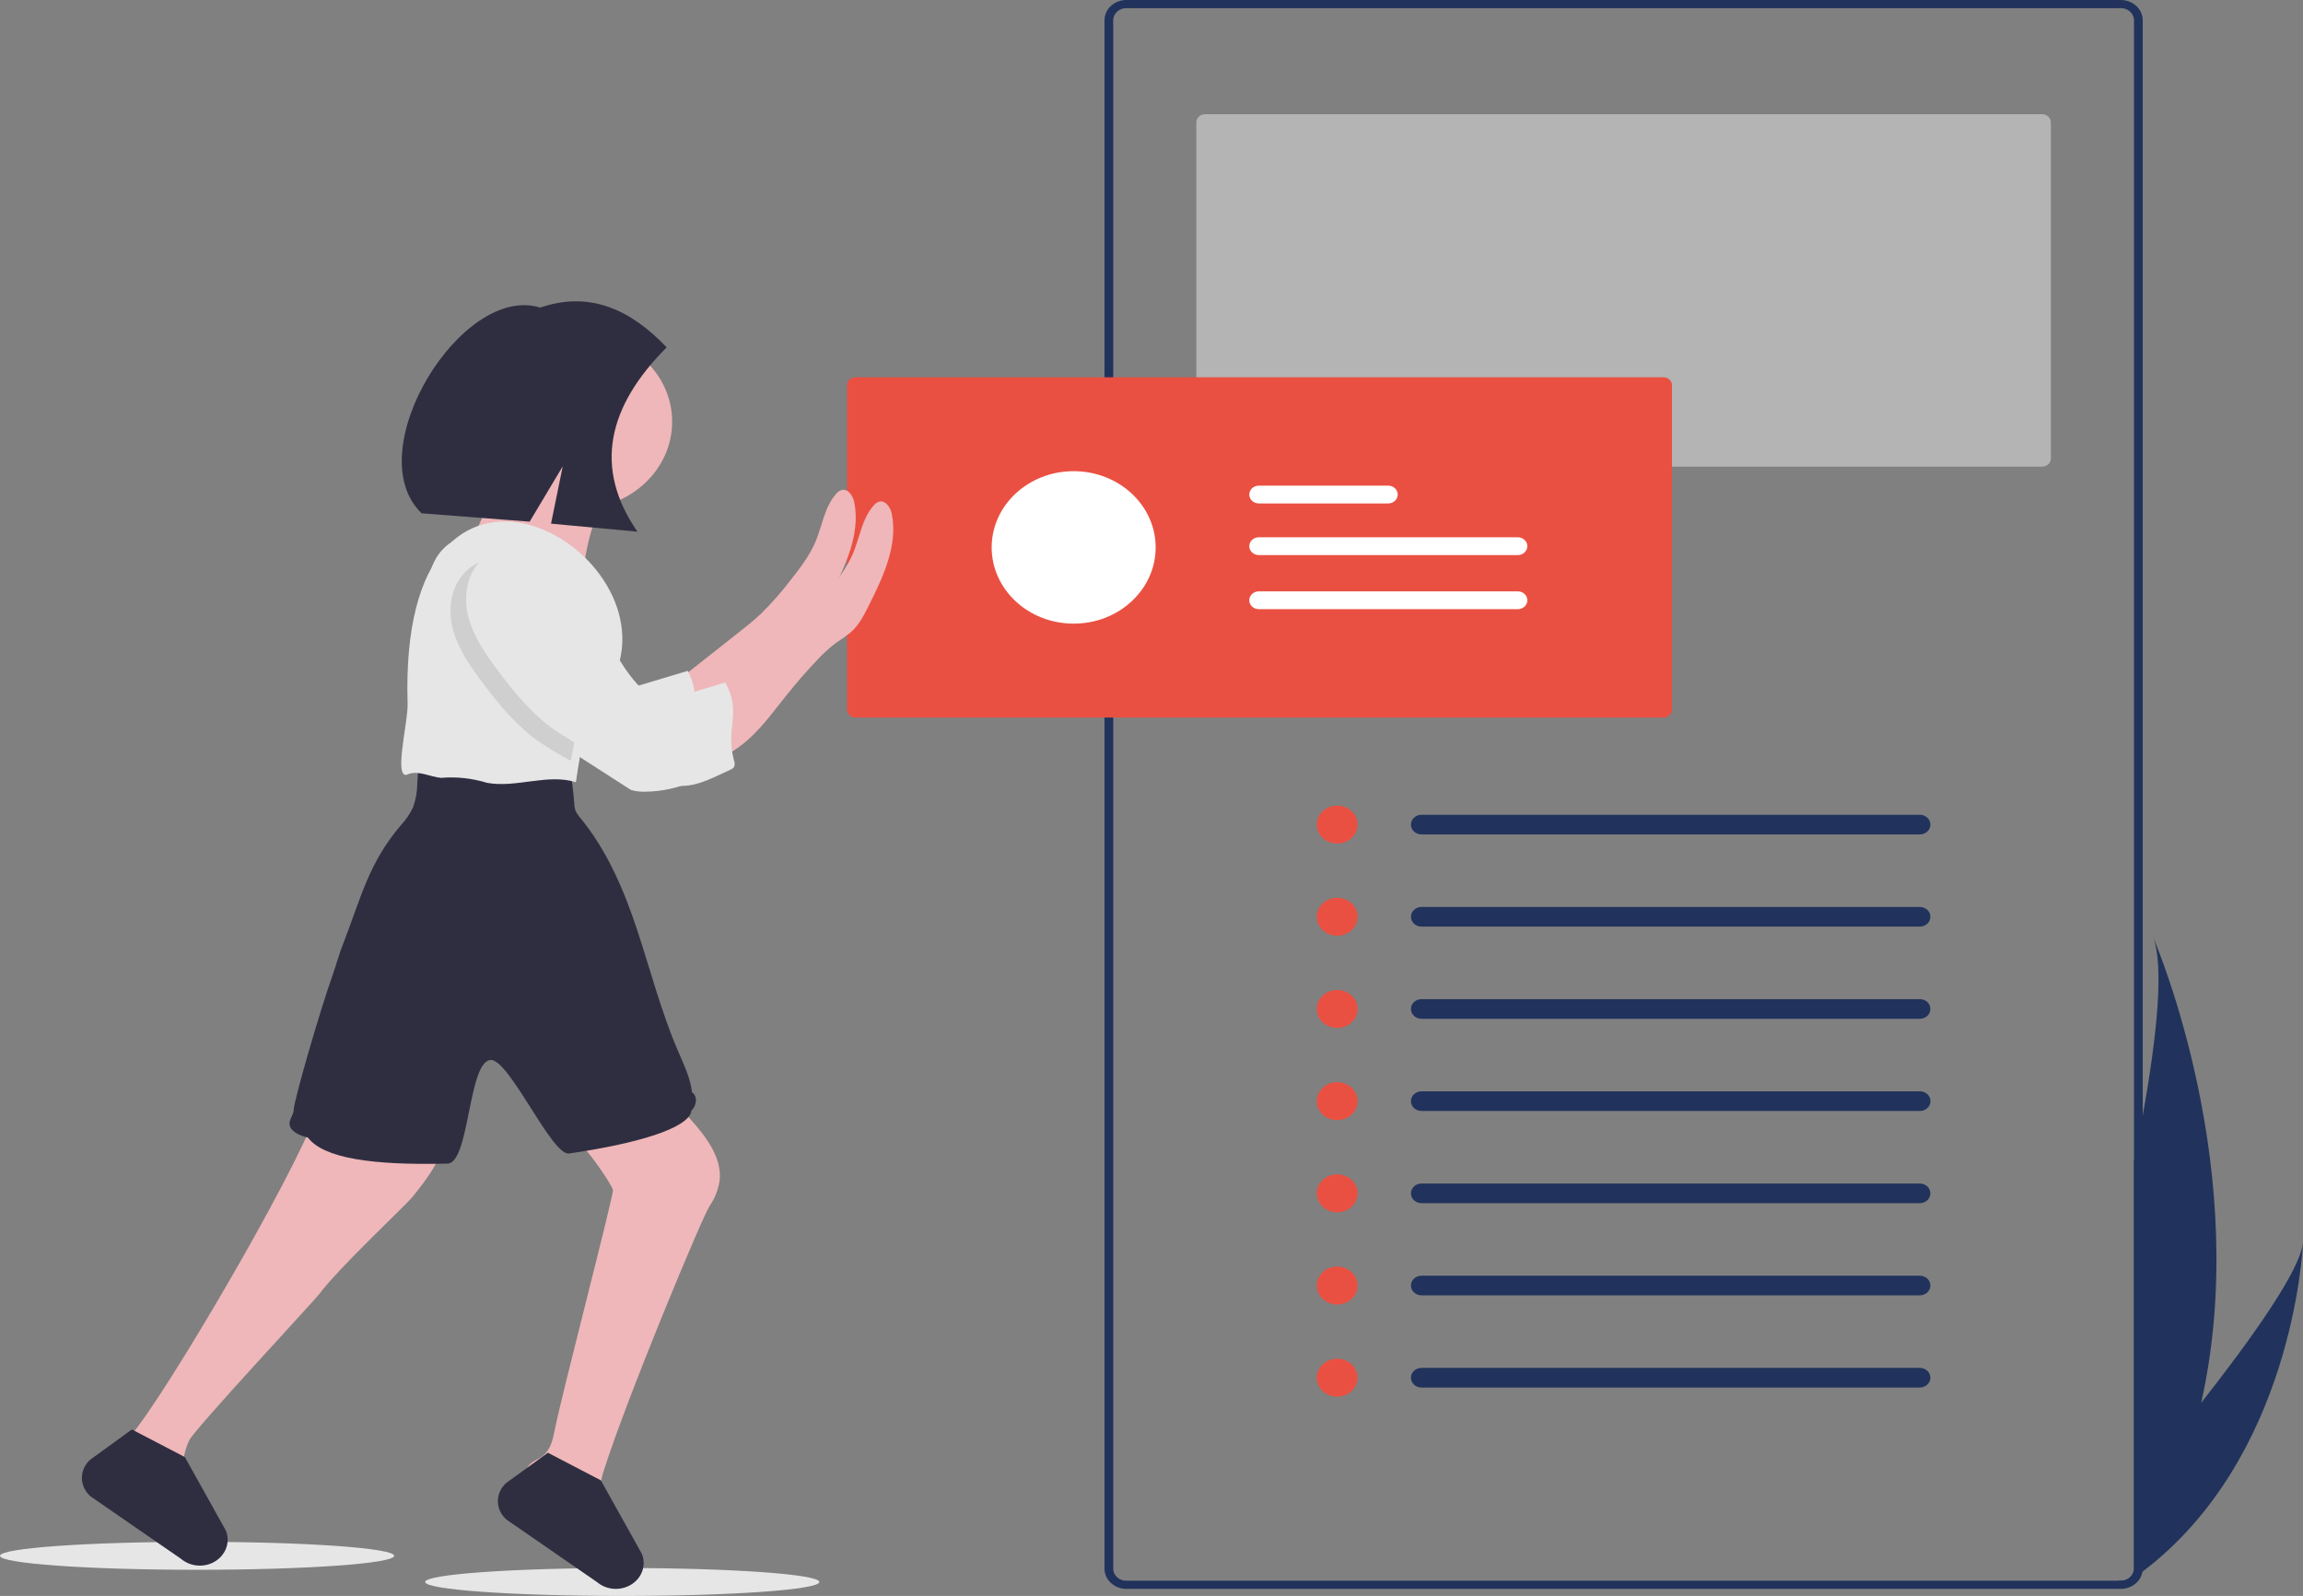 <svg width="352" height="244" viewBox="0 0 352 244" fill="none" xmlns="http://www.w3.org/2000/svg">
<rect x="0" y="0" width="352" height="244" fill="#808080" stroke="none"/>
<g clip-path="url(#clip0)">
<path d="M30.124 239.999C46.76 239.999 60.247 239.042 60.247 237.862C60.247 236.682 46.76 235.726 30.124 235.726C13.487 235.726 0 236.682 0 237.862C0 239.042 13.487 239.999 30.124 239.999Z" fill="#E6E6E6"/>
<path d="M95.105 244C111.741 244 125.228 243.043 125.228 241.863C125.228 240.683 111.741 239.727 95.105 239.727C78.468 239.727 64.981 240.683 64.981 241.863C64.981 243.043 78.468 244 95.105 244Z" fill="#E6E6E6"/>
<path d="M324.162 242.417H324.162H172.156C171.391 242.417 170.663 242.134 170.133 241.64C169.603 241.147 169.313 240.487 169.312 239.808V3.109C169.313 2.43 169.604 1.77 170.133 1.278C170.664 0.784 171.391 0.501 172.156 0.5H324.162C324.927 0.501 325.654 0.784 326.184 1.278C326.714 1.77 327.004 2.43 327.005 3.11L327.005 239.808L327.005 239.811C327.006 239.941 326.994 240.071 326.97 240.199L326.97 240.199L326.968 240.21C326.866 240.814 326.535 241.373 326.022 241.781C325.508 242.189 324.849 242.417 324.162 242.417ZM169.65 3.108V3.109V239.808C169.65 240.447 169.923 241.053 170.397 241.493C170.869 241.932 171.502 242.173 172.156 242.173H324.162C324.815 242.173 325.449 241.932 325.921 241.493C326.394 241.053 326.668 240.447 326.668 239.808V3.109V3.108C326.667 2.469 326.393 1.865 325.92 1.425L325.58 1.79L325.92 1.425C325.448 0.986 324.816 0.745 324.163 0.744H324.162L172.156 0.744L172.155 0.744C171.502 0.745 170.87 0.986 170.398 1.425C169.925 1.865 169.651 2.469 169.65 3.108Z" fill="#E6E6E6" stroke="#21335C"/>
<path d="M184.191 17.46C183.837 17.46 183.497 17.591 183.246 17.825C182.995 18.058 182.854 18.374 182.854 18.704V70.106C182.854 70.436 182.995 70.752 183.246 70.985C183.497 71.218 183.837 71.349 184.191 71.349H312.126C312.481 71.349 312.821 71.218 313.071 70.985C313.322 70.752 313.463 70.436 313.464 70.106V18.704C313.463 18.374 313.322 18.058 313.071 17.825C312.821 17.591 312.481 17.46 312.126 17.46L184.191 17.46Z" fill="#B4B4B4"/>
<path d="M130.754 57.679C130.412 57.679 130.083 57.806 129.841 58.031C129.599 58.256 129.463 58.561 129.463 58.879V108.502C129.463 108.821 129.599 109.126 129.841 109.351C130.083 109.576 130.412 109.703 130.754 109.703H254.261C254.603 109.703 254.931 109.576 255.173 109.351C255.415 109.126 255.551 108.821 255.552 108.502V58.879C255.551 58.561 255.415 58.256 255.173 58.031C254.931 57.806 254.603 57.679 254.261 57.679H130.754Z" fill="#EA5042"/>
<path d="M67.889 172.94C68.052 176.657 65.499 179.951 63.109 182.912C62.019 184.299 51.888 193.698 48.829 197.806C48.088 198.801 29.897 218.327 28.965 220.137C28.745 220.565 28.565 221.01 28.424 221.466C27.88 223.2 27.855 225.067 27.903 226.916V228.21C27.999 231.033 28.138 233.87 28.86 236.604C28.965 237.004 29.084 237.408 29.146 237.813C28.953 237.695 28.771 237.563 28.601 237.417L18.715 230.593L18.098 230.166C17.467 228.468 16.869 226.752 16.195 225.076C15.794 224.08 16.224 222.942 16.932 222.111C17.698 221.324 18.543 220.606 19.456 219.968C20.156 219.294 20.781 218.555 21.32 217.763C28.142 208.529 47.356 175.394 48.757 168.726C50.603 168.406 52.495 168.383 54.35 168.659L64.213 169.877C65.279 170.011 66.446 170.193 67.139 170.953C67.612 171.523 67.875 172.22 67.889 172.94Z" fill="#EFB7B9"/>
<path d="M109.989 180.516C109.778 181.902 109.252 183.23 108.444 184.411C107.431 185.847 95.79 213.69 92.171 225.187C91.506 227.299 91.855 229.34 91.784 230.046C91.726 230.633 91.674 231.22 91.626 231.802C91.559 232.527 91.506 233.252 91.449 233.972C91.301 235.879 91.172 237.884 92.037 239.618C92.376 240.303 92.888 240.894 93.113 241.579C92.775 241.417 92.463 241.214 92.185 240.974L82.299 234.15C81.492 232.026 80.871 229.845 80.439 227.628C80.19 226.37 80.071 224.925 80.917 223.96C80.966 223.901 81.018 223.844 81.075 223.791C81.351 223.55 81.659 223.344 81.993 223.178C82.298 223.022 82.592 222.846 82.872 222.653C83.082 222.5 83.272 222.324 83.436 222.128C84.249 221.195 84.541 219.883 84.784 218.652C85.741 213.61 93.839 182.677 93.686 181.912C93.519 181.161 88.92 173.954 85.765 172.354C89.038 169.804 92.773 167.814 96.794 166.476C97.502 166.169 98.287 166.045 99.065 166.116C99.481 166.201 99.879 166.352 100.241 166.561C102.406 167.69 104.065 169.468 105.652 171.247C108.019 173.923 110.385 177.071 109.989 180.516Z" fill="#EFB7B9"/>
<path d="M105.675 169.805C105.368 172.494 97.245 174.873 86.973 176.353C84.32 176.736 77.802 161.805 74.96 162.057C71.543 162.361 71.782 177.816 68.402 177.899C56.897 178.181 49.462 177.085 47.058 173.913C45.758 173.62 44.19 172.926 44.252 171.69C44.295 170.983 44.897 170.356 44.892 169.663C44.892 168.454 48.664 155.214 50.887 148.932C51.442 147.372 51.844 145.771 52.47 144.229C55.176 137.275 56.337 131.941 61.281 126.152C62.037 125.34 62.659 124.427 63.126 123.445C63.55 122.265 63.772 121.03 63.781 119.786L64.054 115.433C71.382 115.113 78.501 115.242 85.672 116.683C86.061 116.672 86.439 116.805 86.722 117.054C87.005 117.302 87.171 117.645 87.183 118.007L87.183 118.016C87.46 119.608 87.654 121.207 87.766 122.813C87.769 123.168 87.824 123.521 87.928 123.863C88.117 124.294 88.378 124.695 88.703 125.05C92.853 130.109 95.396 136.164 97.404 142.228C99.412 148.292 101.009 154.525 103.533 160.456C104.403 162.501 105.541 164.799 105.77 166.991C106.679 167.618 106.478 169.036 105.675 169.805Z" fill="#2F2E41"/>
<path d="M112.64 96.903C113.902 95.912 115.164 94.916 116.321 93.822C117.953 92.213 119.461 90.499 120.834 88.692C122.297 86.838 123.75 84.939 124.658 82.797C125.686 80.343 126.002 77.551 127.79 75.514C127.992 75.25 128.273 75.046 128.598 74.927C129.616 74.63 130.376 75.817 130.572 76.799C131.528 81.609 129.248 86.411 127.03 90.848C126.298 92.311 125.533 93.813 124.266 94.92C123.571 95.473 122.845 95.991 122.091 96.472C120.971 97.318 119.94 98.262 119.012 99.29C117.419 100.974 115.903 102.718 114.466 104.523C112.683 106.746 111.009 109.075 108.896 111.036C106.783 112.997 104.139 114.593 101.18 114.979C102.026 114.873 101.749 110.254 101.658 109.671C101.529 108.827 100.908 107.831 100.889 107.004C100.865 105.99 101.309 105.843 102.208 105.132L112.64 96.903Z" fill="#EFB7B9"/>
<path d="M77.157 67.81C77.157 67.81 74.289 81.147 70.942 83.37C67.596 85.593 89.109 88.26 89.109 88.26C89.109 88.26 89.587 77.59 95.324 72.7C101.061 67.81 77.157 67.81 77.157 67.81Z" fill="#EFB7B9"/>
<path d="M96.433 120.772C97.143 120.979 97.885 121.069 98.628 121.039C101.138 121.014 103.611 120.478 105.875 119.47C106.087 119.393 106.275 119.268 106.42 119.105C106.505 118.935 106.55 118.75 106.555 118.563C106.559 118.375 106.521 118.189 106.444 118.016C105.096 112.948 107.697 107.199 105.115 102.567C102.309 103.416 99.23 104.345 96.424 105.172C95.993 105.334 95.53 105.407 95.066 105.385C94.51 105.278 94.001 105.02 93.603 104.643C90.563 102.198 88.645 98.792 86.91 95.427C85.175 92.061 83.473 88.589 80.738 85.851C78.004 83.112 75.446 81.663 71.449 82.058C70.031 82.239 68.728 82.885 67.778 83.881C65.521 86.14 65.072 89.576 65.865 92.573C66.659 95.569 68.48 98.223 70.374 100.753C72.84 104.052 75.494 107.302 78.921 109.751C80.776 111 82.7 112.156 84.687 113.214" fill="#E6E6E6"/>
<path d="M88.392 77.813C96.313 77.813 102.734 71.842 102.734 64.476C102.734 57.11 96.313 51.139 88.392 51.139C80.471 51.139 74.05 57.11 74.05 64.476C74.05 71.842 80.471 77.813 88.392 77.813Z" fill="#EFB7B9"/>
<path d="M94.129 102.86C89.817 107.588 88.906 113.629 88.024 119.59C83.693 118.225 78.893 120.515 74.409 119.679C72.156 118.982 69.773 118.724 67.409 118.923C65.751 118.776 64.106 117.807 62.524 118.301C59.893 119.85 62.455 110.251 62.298 107.462C60.92 60.402 101.965 83.296 94.129 102.86Z" fill="#E6E6E6"/>
<path d="M118.376 98.681C119.639 97.69 120.901 96.694 122.058 95.6C123.69 93.991 125.198 92.277 126.571 90.47C128.034 88.616 129.487 86.718 130.395 84.575C131.423 82.121 131.739 79.329 133.527 77.293C133.729 77.028 134.01 76.824 134.335 76.706C135.353 76.408 136.113 77.595 136.309 78.578C137.265 83.388 134.985 88.189 132.766 92.626C132.035 94.089 131.27 95.591 130.003 96.698C129.308 97.251 128.582 97.769 127.828 98.25C126.708 99.097 125.677 100.04 124.749 101.069C123.156 102.752 121.64 104.496 120.203 106.301C118.419 108.524 116.746 110.854 114.633 112.814C112.52 114.775 109.876 116.371 106.917 116.758C107.763 116.651 107.486 112.032 107.395 111.45C107.266 110.605 106.645 109.609 106.625 108.782C106.602 107.768 107.046 107.622 107.945 106.91L118.376 98.681Z" fill="#EFB7B9"/>
<path opacity="0.1" d="M92.695 103.305L92.661 103.363C91.834 104.79 90.596 105.99 89.745 107.413C88.789 109.022 88.344 110.858 87.962 112.668C87.697 113.883 87.453 115.099 87.23 116.318C85.513 115.402 83.854 114.397 82.258 113.308C78.831 110.858 76.177 107.608 73.71 104.305C71.798 101.776 69.981 99.121 69.202 96.129C68.423 93.137 68.877 89.696 71.114 87.438C72.065 86.441 73.367 85.793 74.786 85.611C78.783 85.215 81.307 86.651 84.041 89.385C86.776 92.119 88.469 95.609 90.213 98.961C90.988 100.415 91.781 101.904 92.695 103.305Z" fill="black"/>
<path d="M77.186 83.837C75.767 84.017 74.465 84.664 73.514 85.66C71.257 87.918 70.808 91.355 71.602 94.351C72.395 97.347 74.217 100.002 76.11 102.531C78.577 105.83 81.23 109.08 84.658 111.529C86.512 112.778 88.437 113.934 90.423 114.993C93.725 116.884 96.897 116.295 99.923 118.549C100.586 119.108 101.346 119.559 102.17 119.883C102.879 120.09 103.621 120.18 104.364 120.15C106.874 120.124 109.348 118.7 111.612 117.691C111.824 117.615 112.011 117.489 112.157 117.327C112.241 117.156 112.287 116.972 112.291 116.784C112.295 116.597 112.257 116.411 112.181 116.238C110.832 111.169 113.433 108.978 110.851 104.345C108.045 105.194 104.966 106.123 102.16 106.95C101.73 107.113 101.266 107.186 100.802 107.164C100.246 107.056 99.737 106.798 99.34 106.421C96.299 103.976 94.382 100.571 92.646 97.205C90.911 93.84 89.209 90.368 86.475 87.629C83.74 84.89 81.182 83.441 77.186 83.837Z" fill="#E6E6E6"/>
<path d="M97.157 241.739C96.518 242.343 95.686 242.74 94.786 242.871C93.886 243.002 92.964 242.861 92.156 242.468C91.819 242.306 91.507 242.103 91.229 241.863L81.342 235.039L77.422 232.331C77.01 231.975 76.68 231.544 76.452 231.065C76.225 230.586 76.104 230.069 76.098 229.545C76.093 229.021 76.201 228.502 76.418 228.019C76.635 227.536 76.956 227.098 77.36 226.734L79.961 224.849L81.036 224.067L82.48 223.017L83.742 222.102L91.841 226.325L91.979 226.574L98.108 237.564C98.395 238.272 98.457 239.041 98.288 239.78C98.12 240.52 97.727 241.2 97.157 241.739Z" fill="#2F2E41"/>
<path d="M33.573 238.182C32.934 238.786 32.103 239.183 31.203 239.314C30.302 239.446 29.38 239.304 28.573 238.911C28.444 238.849 28.315 238.778 28.19 238.702C27.997 238.584 27.815 238.452 27.645 238.306L17.759 231.482L17.142 231.055L13.838 228.775C13.426 228.418 13.096 227.987 12.869 227.508C12.641 227.029 12.521 226.512 12.515 225.988C12.509 225.465 12.618 224.946 12.835 224.462C13.052 223.979 13.372 223.542 13.776 223.177L16.377 221.292L17.453 220.51L18.897 219.461L20.159 218.545L20.364 218.652L27.468 222.355L28.257 222.768L28.396 223.017L34.525 234.007C34.811 234.715 34.874 235.484 34.705 236.224C34.536 236.964 34.144 237.643 33.573 238.182Z" fill="#2F2E41"/>
<path d="M101.896 53.107C96.342 47.255 90.08 44.457 82.573 47.026C70.527 43.266 54.692 69.106 64.442 78.477L80.955 79.757L86.011 71.291L84.222 80.061L97.43 81.286C90.692 71.544 92.853 62.179 101.896 53.107Z" fill="#2F2E41"/>
<path d="M164.103 95.345C171.024 95.345 176.635 90.127 176.635 83.691C176.635 77.255 171.024 72.037 164.103 72.037C157.182 72.037 151.571 77.255 151.571 83.691C151.571 90.127 157.182 95.345 164.103 95.345Z" fill="white"/>
<path d="M192.387 82.141C192.002 82.147 191.636 82.293 191.366 82.548C191.096 82.803 190.945 83.146 190.945 83.503C190.945 83.861 191.096 84.204 191.366 84.459C191.636 84.714 192.002 84.86 192.387 84.866H231.954C232.343 84.872 232.718 84.734 232.998 84.483C233.277 84.231 233.437 83.887 233.444 83.526C233.45 83.164 233.302 82.816 233.032 82.556C232.761 82.296 232.391 82.147 232.003 82.141C231.987 82.141 231.971 82.141 231.954 82.141H192.387Z" fill="white"/>
<path d="M192.387 74.246C192.002 74.252 191.636 74.398 191.366 74.653C191.096 74.908 190.945 75.251 190.945 75.609C190.945 75.966 191.096 76.31 191.366 76.564C191.636 76.819 192.002 76.966 192.387 76.971H212.146C212.534 76.977 212.909 76.839 213.188 76.588C213.467 76.336 213.628 75.992 213.634 75.631C213.64 75.27 213.492 74.921 213.222 74.662C212.952 74.402 212.582 74.252 212.194 74.246C212.178 74.246 212.162 74.246 212.146 74.246H192.387Z" fill="white"/>
<path d="M192.387 90.41C192.002 90.416 191.636 90.562 191.366 90.817C191.096 91.072 190.945 91.415 190.945 91.773C190.945 92.13 191.096 92.474 191.366 92.729C191.636 92.984 192.002 93.13 192.387 93.135H231.954C232.147 93.138 232.338 93.106 232.517 93.041C232.696 92.975 232.86 92.877 232.998 92.753C233.137 92.628 233.247 92.48 233.324 92.315C233.401 92.151 233.442 91.974 233.445 91.795C233.448 91.616 233.413 91.438 233.342 91.272C233.272 91.105 233.166 90.954 233.032 90.825C232.898 90.696 232.738 90.594 232.562 90.522C232.385 90.451 232.195 90.413 232.002 90.41C231.986 90.41 231.97 90.41 231.954 90.41H192.387Z" fill="white"/>
<path d="M204.382 128.97C206.105 128.97 207.502 127.671 207.502 126.069C207.502 124.466 206.105 123.167 204.382 123.167C202.659 123.167 201.262 124.466 201.262 126.069C201.262 127.671 202.659 128.97 204.382 128.97Z" fill="#EA5042"/>
<path d="M217.241 124.566C216.818 124.572 216.414 124.734 216.116 125.015C215.819 125.296 215.653 125.674 215.653 126.068C215.653 126.462 215.819 126.841 216.116 127.122C216.414 127.403 216.818 127.564 217.241 127.571H293.413C293.84 127.575 294.252 127.423 294.559 127.146C294.865 126.869 295.041 126.49 295.048 126.093C295.055 125.695 294.893 125.312 294.596 125.025C294.3 124.739 293.893 124.574 293.466 124.566C293.448 124.565 293.431 124.565 293.413 124.566H217.241Z" fill="#21335C"/>
<path d="M204.382 143.063C206.105 143.063 207.502 141.764 207.502 140.162C207.502 138.559 206.105 137.26 204.382 137.26C202.659 137.26 201.262 138.559 201.262 140.162C201.262 141.764 202.659 143.063 204.382 143.063Z" fill="#EA5042"/>
<path d="M217.241 138.66C216.818 138.667 216.414 138.828 216.117 139.109C215.819 139.39 215.653 139.769 215.653 140.163C215.653 140.557 215.819 140.935 216.117 141.216C216.414 141.497 216.818 141.659 217.241 141.665H293.413C293.841 141.67 294.253 141.518 294.559 141.241C294.866 140.964 295.042 140.585 295.049 140.187C295.056 139.79 294.893 139.406 294.597 139.12C294.3 138.834 293.894 138.668 293.466 138.66C293.449 138.66 293.431 138.66 293.413 138.66H217.241Z" fill="#21335C"/>
<path d="M204.382 157.158C206.105 157.158 207.502 155.859 207.502 154.256C207.502 152.654 206.105 151.354 204.382 151.354C202.659 151.354 201.262 152.654 201.262 154.256C201.262 155.859 202.659 157.158 204.382 157.158Z" fill="#EA5042"/>
<path d="M217.241 152.754C216.818 152.761 216.414 152.922 216.117 153.203C215.819 153.484 215.653 153.862 215.653 154.257C215.653 154.651 215.819 155.029 216.117 155.31C216.414 155.591 216.818 155.752 217.241 155.759H293.413C293.841 155.764 294.253 155.611 294.559 155.334C294.866 155.057 295.042 154.679 295.049 154.281C295.056 153.884 294.893 153.5 294.597 153.214C294.3 152.927 293.894 152.762 293.466 152.754C293.449 152.754 293.431 152.754 293.413 152.754H217.241Z" fill="#21335C"/>
<path d="M204.382 171.253C206.105 171.253 207.502 169.954 207.502 168.351C207.502 166.748 206.105 165.449 204.382 165.449C202.659 165.449 201.262 166.748 201.262 168.351C201.262 169.954 202.659 171.253 204.382 171.253Z" fill="#EA5042"/>
<path d="M217.241 166.848C216.818 166.855 216.414 167.016 216.116 167.297C215.819 167.578 215.653 167.956 215.653 168.35C215.653 168.744 215.819 169.123 216.116 169.404C216.414 169.685 216.818 169.846 217.241 169.853H293.413C293.626 169.857 293.837 169.822 294.035 169.75C294.234 169.678 294.414 169.57 294.568 169.433C294.721 169.295 294.843 169.131 294.928 168.95C295.013 168.768 295.059 168.573 295.062 168.375C295.066 168.177 295.027 167.981 294.949 167.797C294.87 167.613 294.754 167.445 294.605 167.303C294.457 167.161 294.28 167.048 294.085 166.97C293.889 166.892 293.679 166.85 293.466 166.848C293.448 166.848 293.431 166.848 293.413 166.848H217.241Z" fill="#21335C"/>
<path d="M204.382 185.346C206.105 185.346 207.502 184.047 207.502 182.445C207.502 180.842 206.105 179.543 204.382 179.543C202.659 179.543 201.262 180.842 201.262 182.445C201.262 184.047 202.659 185.346 204.382 185.346Z" fill="#EA5042"/>
<path d="M217.241 180.943C216.818 180.949 216.414 181.111 216.116 181.392C215.819 181.673 215.653 182.051 215.653 182.445C215.653 182.839 215.819 183.218 216.116 183.499C216.414 183.78 216.818 183.941 217.241 183.948H293.413C293.84 183.952 294.252 183.8 294.559 183.523C294.865 183.246 295.041 182.867 295.048 182.47C295.055 182.072 294.893 181.688 294.596 181.402C294.3 181.116 293.893 180.951 293.466 180.943C293.448 180.942 293.431 180.942 293.413 180.943H217.241Z" fill="#21335C"/>
<path d="M204.382 199.44C206.105 199.44 207.502 198.141 207.502 196.538C207.502 194.936 206.105 193.637 204.382 193.637C202.659 193.637 201.262 194.936 201.262 196.538C201.262 198.141 202.659 199.44 204.382 199.44Z" fill="#EA5042"/>
<path d="M217.241 195.036C216.818 195.043 216.414 195.204 216.116 195.485C215.819 195.766 215.653 196.145 215.653 196.539C215.653 196.933 215.819 197.311 216.116 197.592C216.414 197.873 216.818 198.035 217.241 198.041H293.413C293.84 198.046 294.252 197.893 294.559 197.616C294.865 197.339 295.041 196.961 295.048 196.563C295.055 196.166 294.893 195.782 294.596 195.496C294.3 195.21 293.893 195.045 293.466 195.036C293.448 195.036 293.431 195.036 293.413 195.036H217.241Z" fill="#21335C"/>
<path d="M204.382 213.535C206.105 213.535 207.502 212.236 207.502 210.633C207.502 209.031 206.105 207.731 204.382 207.731C202.659 207.731 201.262 209.031 201.262 210.633C201.262 212.236 202.659 213.535 204.382 213.535Z" fill="#EA5042"/>
<path d="M217.241 209.13C216.818 209.137 216.414 209.298 216.117 209.579C215.819 209.86 215.653 210.238 215.653 210.633C215.653 211.027 215.819 211.405 216.117 211.686C216.414 211.967 216.818 212.128 217.241 212.135H293.413C293.841 212.14 294.253 211.987 294.559 211.71C294.866 211.433 295.042 211.055 295.049 210.657C295.056 210.26 294.893 209.876 294.597 209.59C294.3 209.303 293.894 209.138 293.466 209.13C293.449 209.13 293.431 209.13 293.413 209.13H217.241Z" fill="#21335C"/>
<path d="M352 189.935C351.933 191.465 350.27 223.04 327.46 240.293C326.506 241.014 325.515 241.709 324.487 242.378L323.711 241.673H324.162C324.694 241.673 325.204 241.477 325.58 241.127C325.956 240.777 326.168 240.303 326.168 239.808V177.57C326.645 175.182 327.095 172.836 327.505 170.552C329.729 158.136 330.759 147.649 329.092 143.292C329.814 144.975 344.31 179.398 336.438 214.472C344.234 204.544 351.634 194.122 352 189.935Z" fill="#21335C"/>
</g>
<defs>
<clipPath id="clip0">
<rect width="352" height="244" fill="white"/>
</clipPath>
</defs>
</svg>
